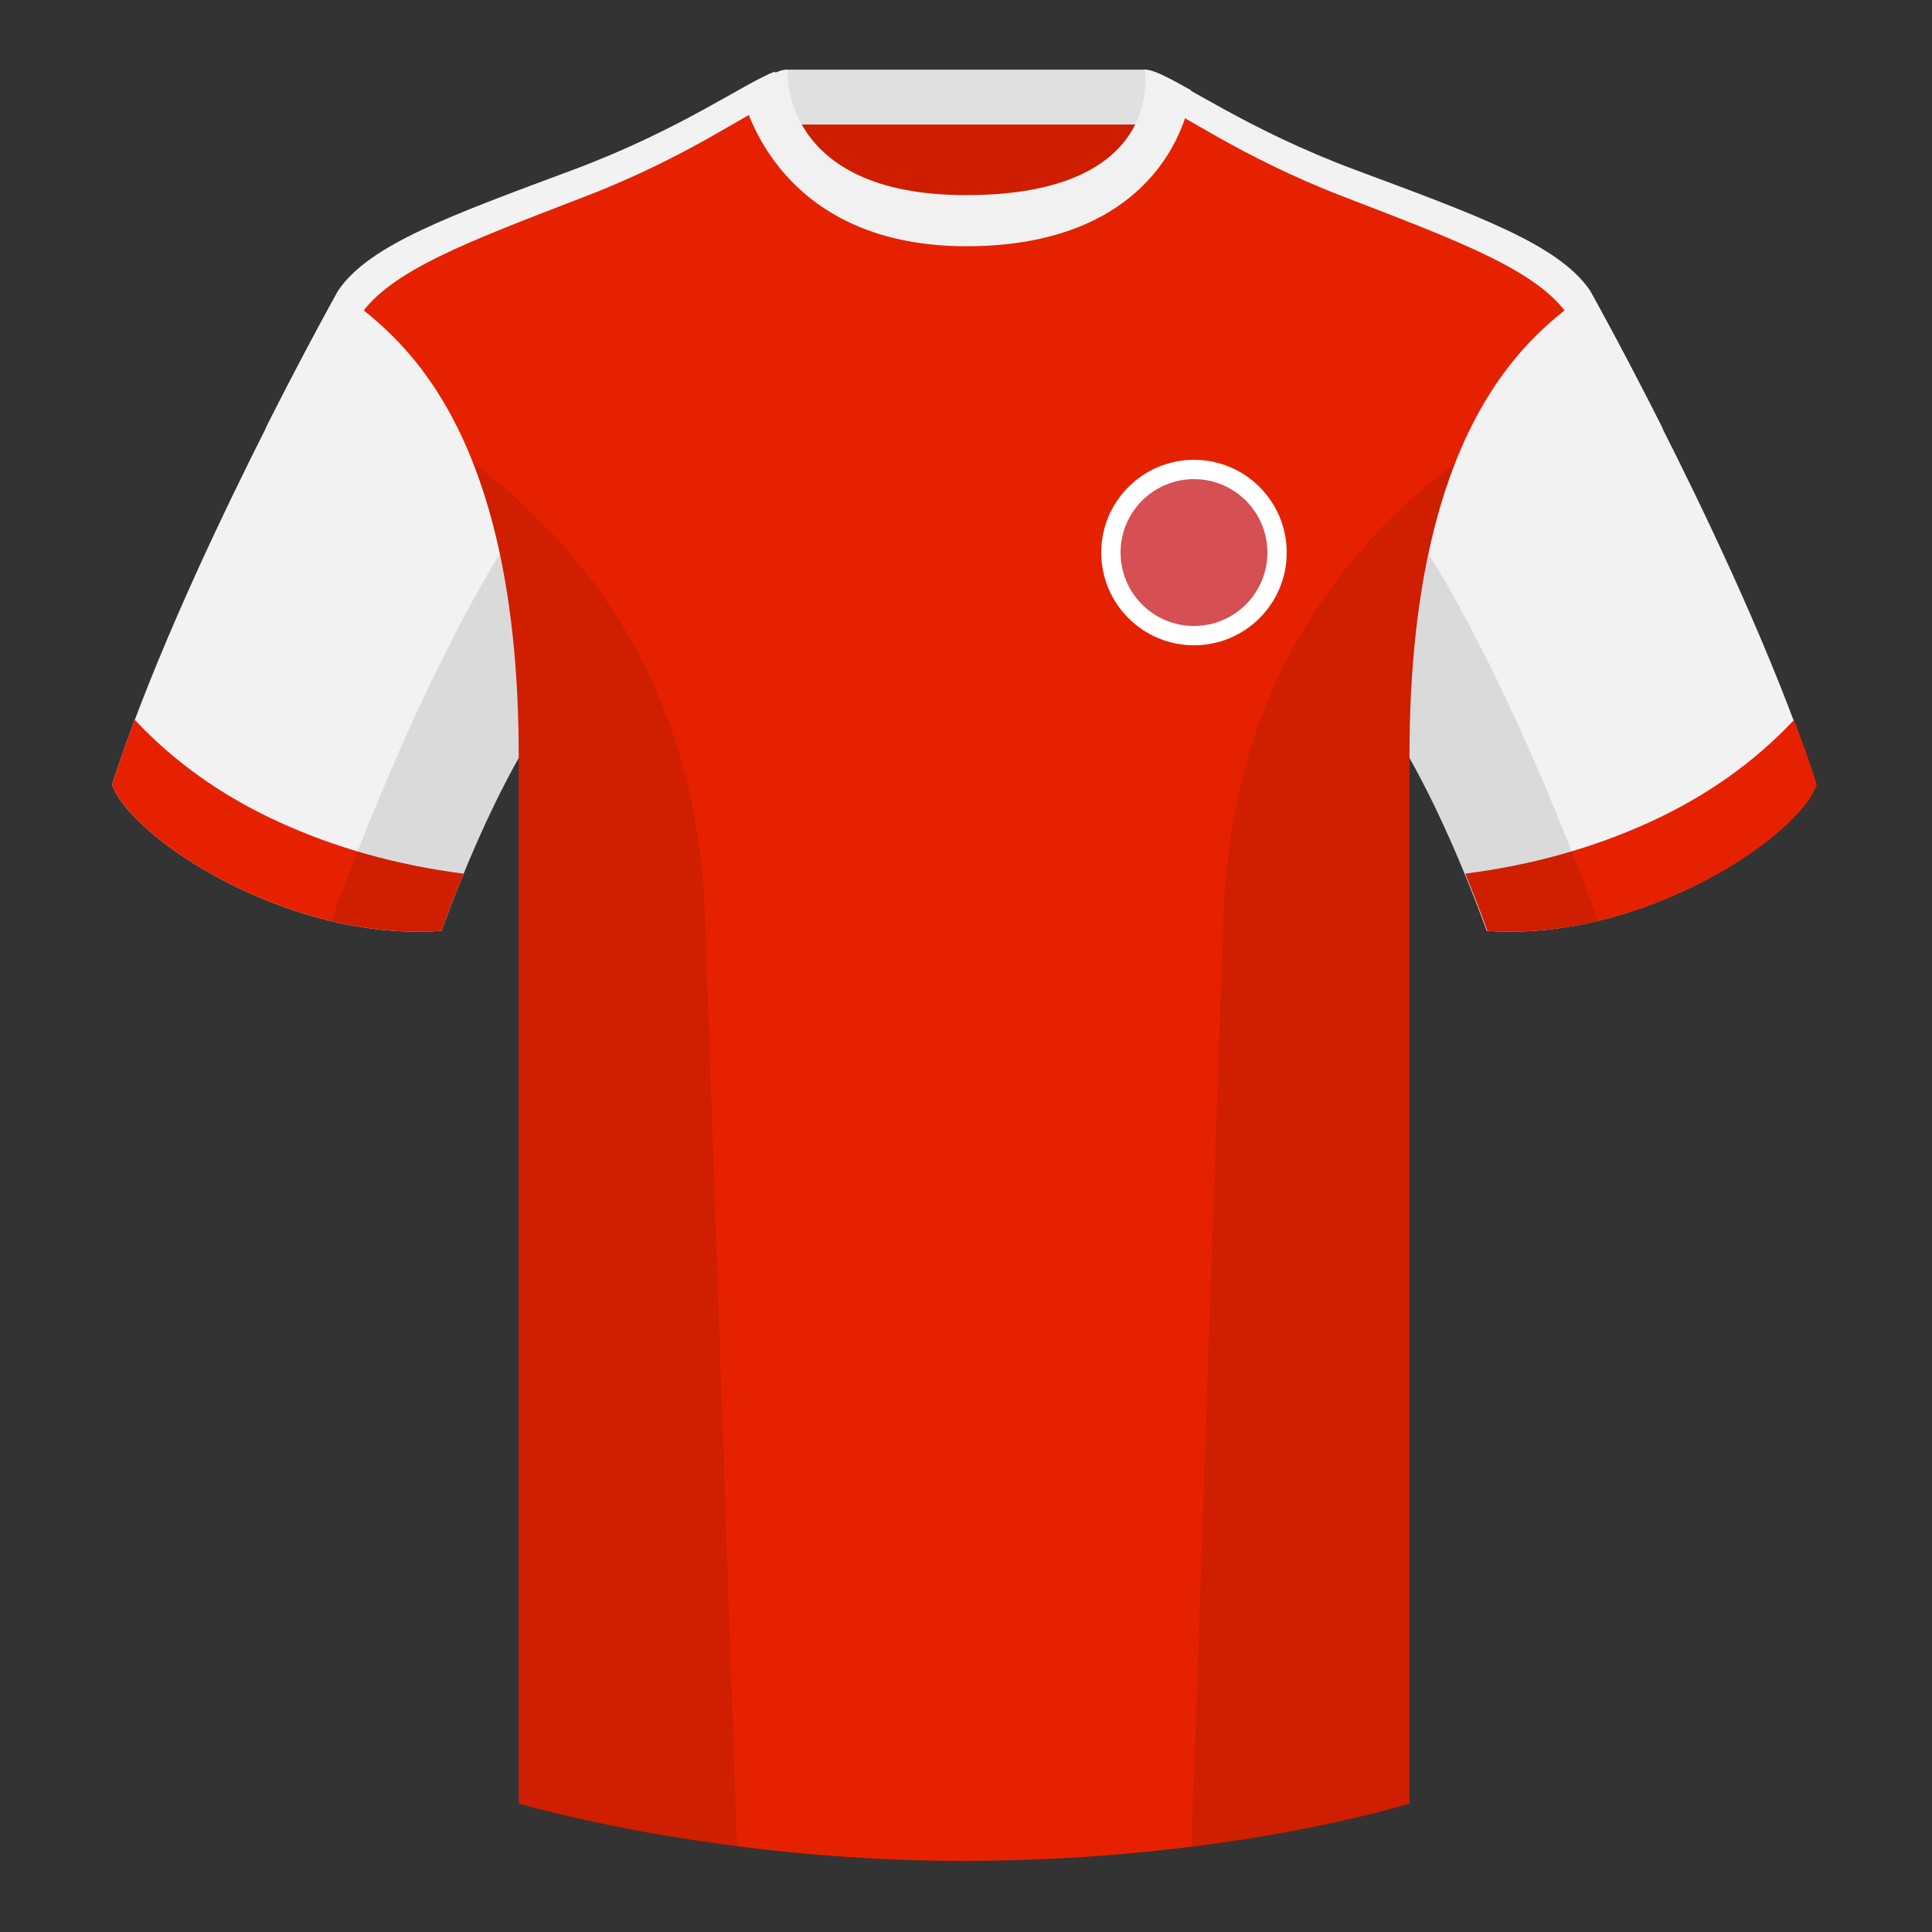 <?xml version="1.0" encoding="UTF-8"?><svg width="500" height="500" viewBox="0 0 500 500" fill="none" xmlns="http://www.w3.org/2000/svg"><rect x="0" y="0" width="500" height="500" fill="#333333" stroke="none"/><path fill-rule="evenodd" clip-rule="evenodd" d="M203.607 109.223h93.432V21.928h-93.432v87.295z" fill="#CE1D00"/><path fill-rule="evenodd" clip-rule="evenodd" d="M203.468 32.228h93.248v-14.2h-93.248v14.2z" fill="#E0E0E0"/><path fill-rule="evenodd" clip-rule="evenodd" d="M87.547 75.258S46.785 148.059 29 203.029c4.445 13.375 45.208 40.86 85.232 37.885 13.34-36.4 24.46-52 24.46-52s2.963-95.085-51.145-113.656zm323.925 0s40.763 72.8 58.547 127.77c-4.445 13.375-45.207 40.86-85.232 37.885-13.34-36.4-24.46-52-24.46-52s-2.963-95.085 51.145-113.656z" fill="#F2F2F2"/><path fill-rule="evenodd" clip-rule="evenodd" d="M249.511 57.703c-50.082 0-47.798-39.469-48.742-39.14-7.516 2.619-24.133 14.937-52.439 25.495-31.873 11.885-52.626 19.315-60.782 31.2 11.115 8.915 46.694 28.97 46.694 120.344v271.14s49.658 14.856 114.885 14.856c68.929 0 115.648-14.856 115.648-14.856v-271.14c0-91.375 35.58-111.43 46.7-120.344-8.157-11.885-28.91-19.315-60.783-31.2-28.36-10.577-44.982-22.919-52.478-25.509-.927-.32 4.178 39.154-48.703 39.154z" fill="#E62100"/><path fill-rule="evenodd" clip-rule="evenodd" d="M119.982 226.098c-1.849 4.494-3.775 9.427-5.75 14.816-40.024 2.975-80.787-24.51-85.232-37.885 1.757-5.432 3.739-11.037 5.883-16.729 10.27 10.965 22.741 19.794 37.414 26.489 14.658 6.687 30.552 11.123 47.684 13.309zm259.223 0c17.131-2.186 33.026-6.622 47.684-13.309 14.673-6.695 27.145-15.524 37.414-26.489 2.145 5.692 4.126 11.297 5.883 16.729-4.444 13.375-45.207 40.86-85.232 37.885-1.975-5.389-3.901-10.322-5.749-14.816z" fill="#E62100"/><path fill-rule="evenodd" clip-rule="evenodd" d="M308.219 23.345C302.46 20.105 298.513 18 296.238 18c0 0 5.869 32.495-46.231 32.495-48.411 0-46.23-32.495-46.23-32.495-2.275 0-6.222 2.105-11.976 5.345 0 0 7.352 40.38 58.271 40.38 51.363 0 58.147-35.895 58.147-40.38z" fill="#F1F1F1"/><path fill-rule="evenodd" clip-rule="evenodd" d="M309 167c13.255 0 24-10.745 24-24s-10.745-24-24-24-24 10.745-24 24 10.745 24 24 24z" fill="#fff"/><path fill-rule="evenodd" clip-rule="evenodd" d="M309 162c10.493 0 19-8.507 19-19s-8.507-19-19-19-19 8.507-19 19 8.507 19 19 19z" fill="#D54F53"/><path fill-rule="evenodd" clip-rule="evenodd" d="M413.584 238.323c-9.287 2.238-19.064 3.316-28.798 2.592-8.197-22.369-15.557-36.883-20.012-44.748v270.577s-21.102 6.71-55.867 11.111l-.544-.06c1.881-54.795 5.722-166.47 8.277-240.705 2.055-59.755 31.084-95.29 60.099-117.44-2.676 6.781-5.072 14.606-7 23.667 7.354 11.852 24.436 42.069 43.831 94.964.005.014.01.028.014.042zM190.717 477.795c-34.248-4.401-56.477-11.051-56.477-11.051V196.172c-4.456 7.867-11.813 22.379-20.009 44.743-9.633.716-19.309-.332-28.511-2.524a1.056 1.056 0 01.02-.096c19.377-52.848 36.305-83.066 43.61-94.944-1.929-9.075-4.328-16.912-7.007-23.701 29.015 22.15 58.044 57.685 60.099 117.44 2.555 74.235 6.396 185.91 8.277 240.705h-.002z" fill="#000" fill-opacity=".1"/><path fill-rule="evenodd" clip-rule="evenodd" d="M200.527 18.535c.186.629.311 3.353 1.131 7.092-7.517 3.039-23.336 14.847-49.942 25.115-30.81 11.885-50.865 19.315-58.747 31.2 0 0-7.812 14.495-17.944 35.245l-6.307-6.323c10.639-21.092 18.829-35.718 18.829-35.718l.002.001c8.155-11.887 28.907-19.317 60.78-31.202 28.007-10.447 44.571-22.616 52.197-25.409zm97.967 0c7.627 2.792 24.19 14.962 52.197 25.409 31.873 11.885 52.626 19.315 60.781 31.202 0-0.0.001-.001.002-.001 0 0 8.19 14.627 18.829 35.718l-6.307 6.323c-10.132-20.75-17.944-35.245-17.944-35.245-7.882-11.885-27.937-19.315-58.747-31.2-26.606-10.268-42.424-22.075-49.942-25.115.82-3.739.945-6.463 1.131-7.092z" fill="#F2F2F2"/><path fill-rule="evenodd" clip-rule="evenodd" d="M300.725 148.955c2.296-.083 3.545-2.819 3.433-6.134-.113-3.315-1.437-5.959-3.839-5.872-2.403.086-3.545 2.819-3.433 6.134.112 3.316 1.543 5.955 3.839 5.872z" fill="#D54F53"/></svg>